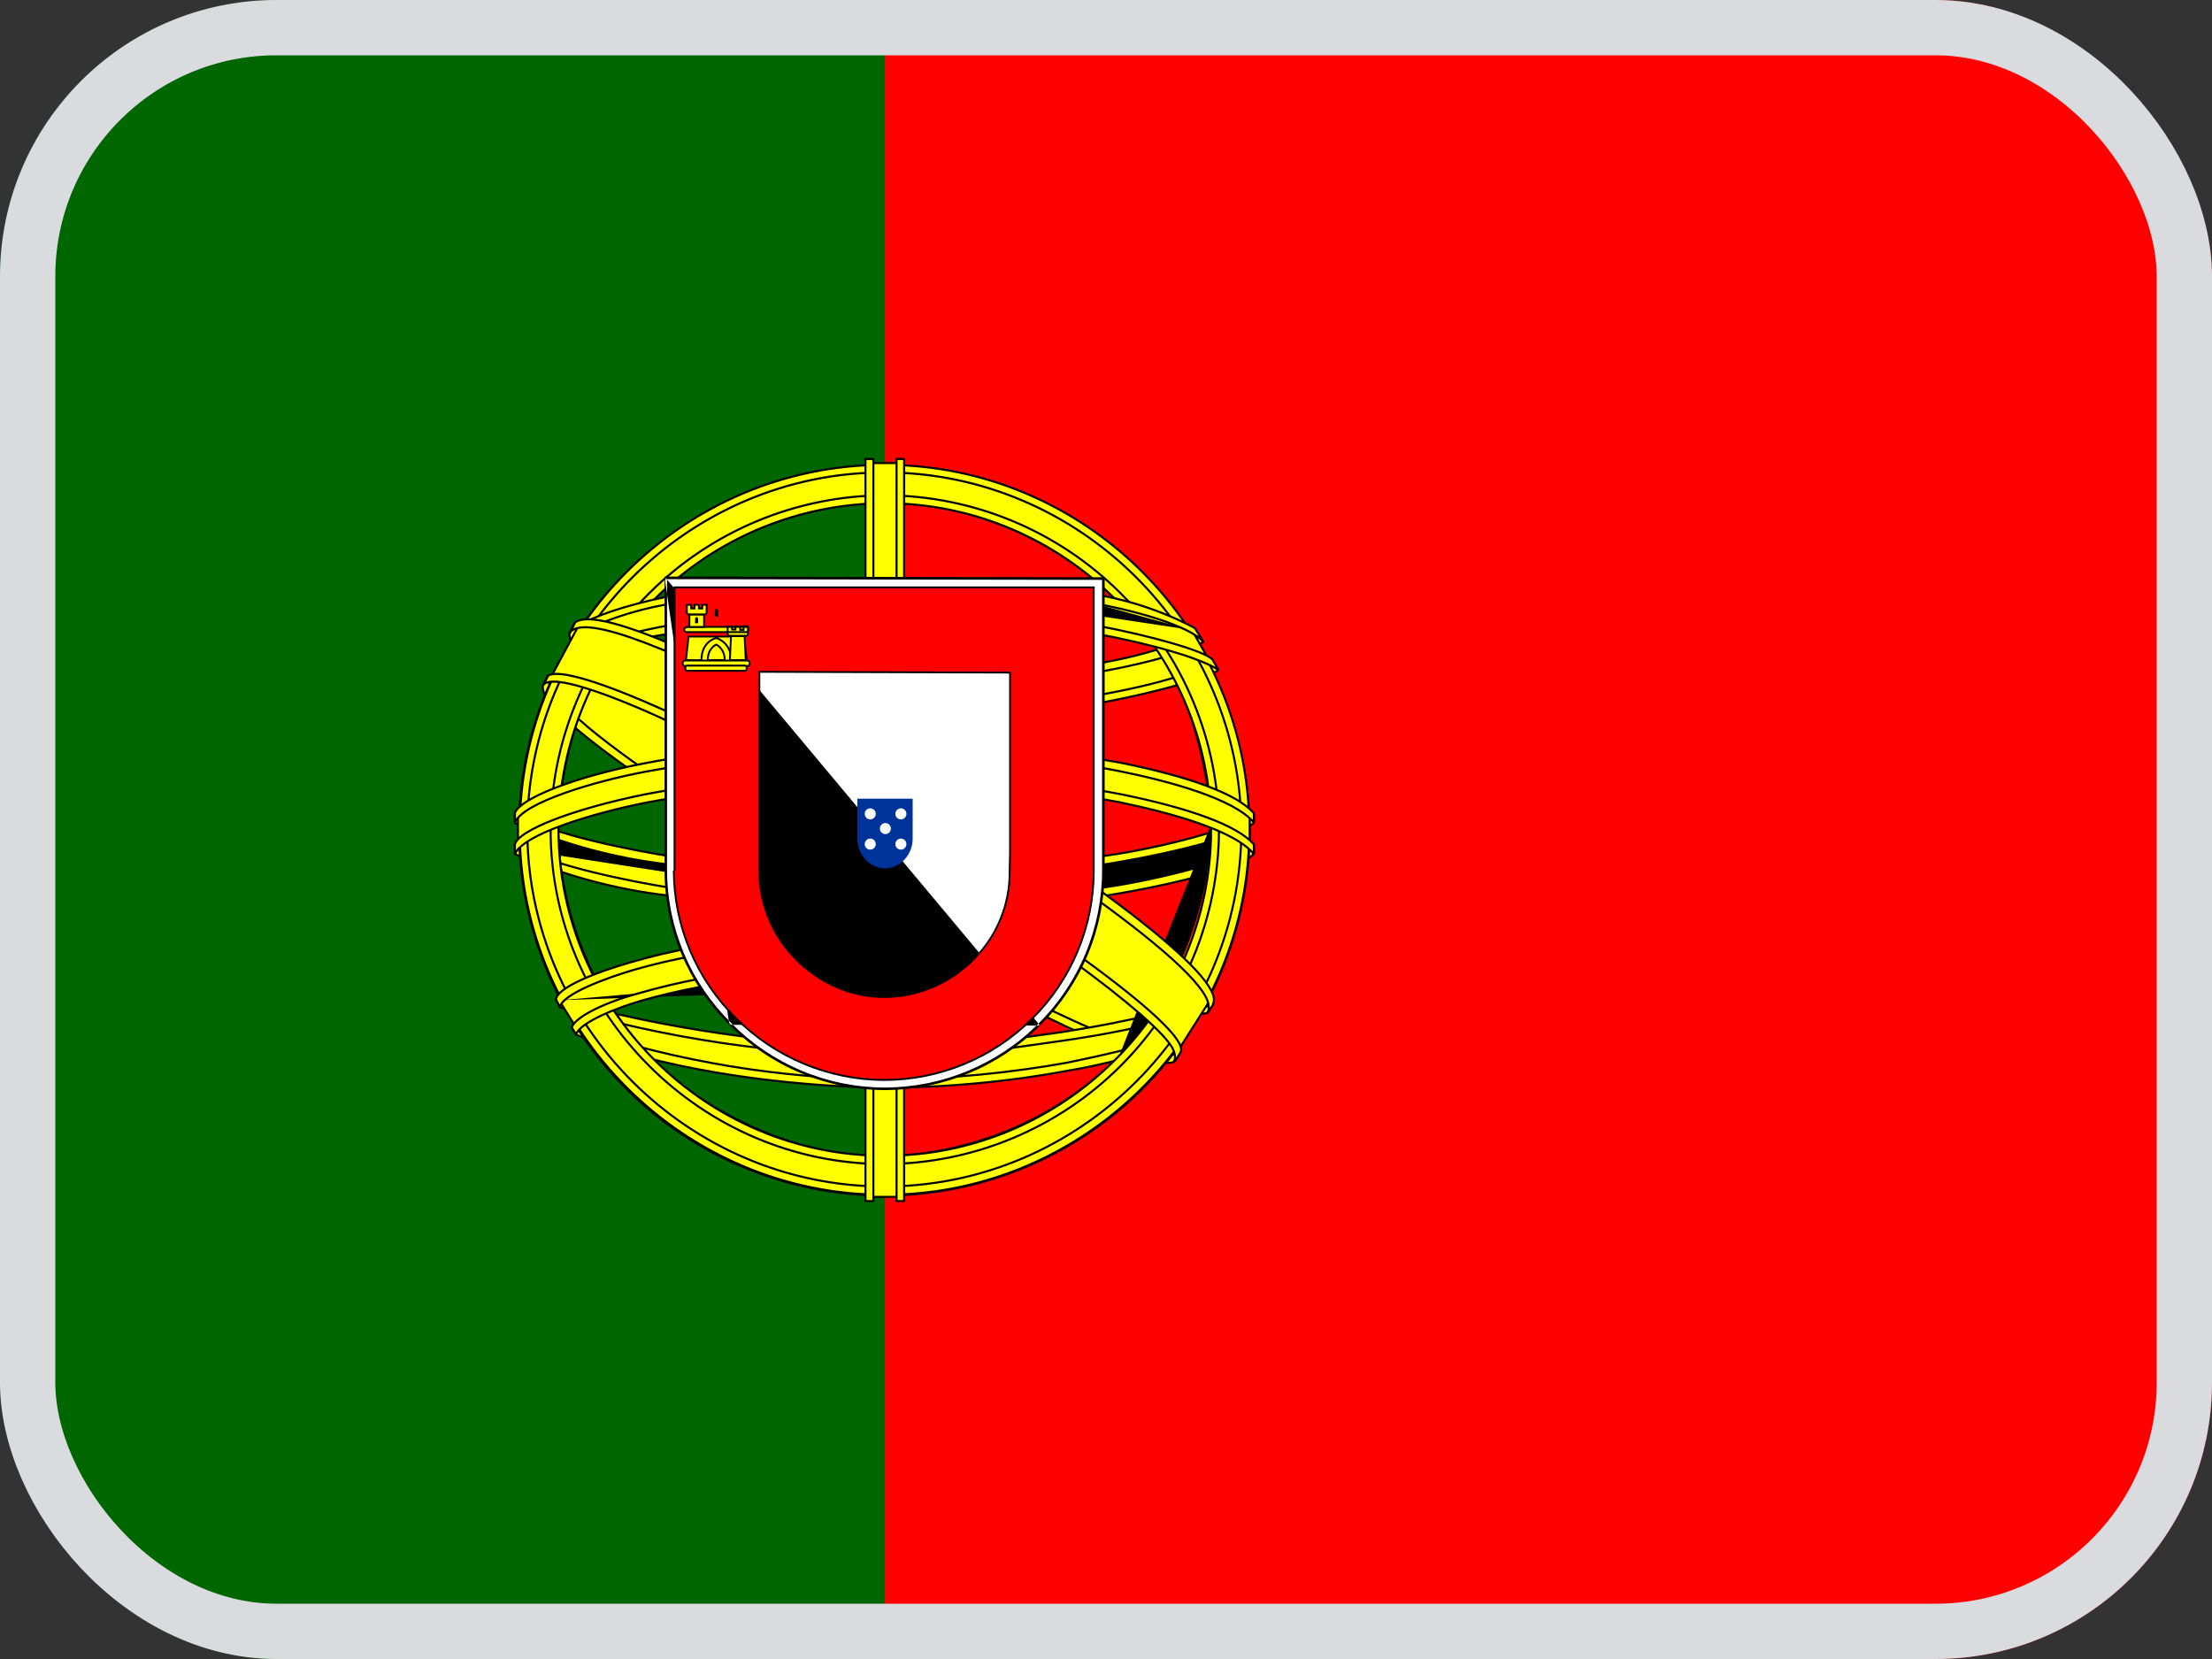 <svg width="40" height="30" viewBox="0 0 40 30" fill="none" xmlns="http://www.w3.org/2000/svg">
<rect x="0" y="0" width="40" height="30" fill="#333333" stroke="none"/>
<g clip-path="url(#clip0_3775_20337)">
<path d="M16 0H40V30H16V0Z" fill="#FF0000"/>
<path d="M0 0H16V30H0V0Z" fill="#006600"/>
<path fill-rule="evenodd" clip-rule="evenodd" d="M21.219 19.137C19.2 19.074 9.969 13.312 9.906 12.387L10.412 11.543C11.331 12.874 20.769 18.48 21.7 18.28L21.219 19.137Z" fill="#FFFF00"/>
<path fill-rule="evenodd" clip-rule="evenodd" d="M10.411 11.525C10.418 11.525 10.424 11.528 10.427 11.534C10.54 11.697 10.786 11.929 11.134 12.21C11.481 12.489 11.929 12.816 12.443 13.171C13.471 13.881 14.765 14.7 16.06 15.471C17.355 16.242 18.651 16.966 19.68 17.484C20.195 17.743 20.643 17.95 20.991 18.087C21.166 18.155 21.314 18.205 21.434 18.235C21.554 18.266 21.642 18.275 21.695 18.263C21.703 18.262 21.71 18.265 21.714 18.27C21.719 18.276 21.719 18.284 21.716 18.291L21.234 19.147C21.231 19.153 21.224 19.157 21.217 19.157C20.962 19.149 20.594 19.051 20.148 18.885C19.702 18.72 19.175 18.486 18.599 18.204C17.448 17.64 16.103 16.885 14.818 16.102C13.534 15.32 12.311 14.511 11.404 13.839C10.951 13.503 10.577 13.202 10.314 12.955C10.182 12.831 10.078 12.721 10.006 12.627C9.934 12.534 9.891 12.453 9.887 12.389C9.886 12.385 9.887 12.382 9.889 12.378L10.396 11.534C10.399 11.529 10.405 11.526 10.411 11.525ZM10.413 11.578L9.925 12.392C9.93 12.444 9.967 12.515 10.036 12.604C10.106 12.696 10.209 12.805 10.339 12.927C10.601 13.173 10.974 13.473 11.427 13.809C12.332 14.48 13.554 15.289 14.838 16.07C16.122 16.852 17.466 17.607 18.616 18.17C19.191 18.452 19.716 18.685 20.161 18.85C20.6 19.013 20.959 19.108 21.207 19.119L21.665 18.305C21.604 18.309 21.523 18.297 21.424 18.272C21.303 18.241 21.152 18.19 20.978 18.122C20.628 17.985 20.179 17.776 19.663 17.517C18.633 16.999 17.337 16.275 16.041 15.503C14.746 14.732 13.45 13.912 12.421 13.202C11.907 12.847 11.459 12.519 11.111 12.239C10.779 11.971 10.536 11.745 10.413 11.578Z" fill="black"/>
<path fill-rule="evenodd" clip-rule="evenodd" d="M10.307 11.426C10.126 11.913 12.719 13.513 15.832 15.413C18.951 17.307 21.638 18.476 21.832 18.313L21.926 18.138C21.888 18.201 21.801 18.22 21.657 18.176C20.813 17.932 18.619 16.926 15.901 15.276C13.176 13.626 10.813 12.107 10.444 11.463C10.416 11.403 10.403 11.336 10.407 11.27H10.394L10.319 11.407L10.307 11.426V11.426ZM21.263 19.163C21.232 19.226 21.163 19.226 21.044 19.213C20.294 19.132 18.007 18.02 15.301 16.401C12.151 14.513 9.551 12.801 9.838 12.351L9.913 12.213L9.926 12.22C9.676 12.982 15.057 16.057 15.376 16.257C18.488 18.182 21.113 19.313 21.344 19.02L21.263 19.163V19.163Z" fill="#FFFF00"/>
<path fill-rule="evenodd" clip-rule="evenodd" d="M10.377 11.26C10.38 11.254 10.387 11.25 10.394 11.25H10.406C10.411 11.25 10.416 11.252 10.42 11.256C10.423 11.26 10.425 11.265 10.425 11.27C10.421 11.333 10.433 11.396 10.46 11.454C10.551 11.611 10.765 11.825 11.08 12.083C11.396 12.341 11.81 12.643 12.299 12.976C13.276 13.642 14.547 14.434 15.91 15.259L15.91 15.259C18.628 16.909 20.82 17.914 21.661 18.157L21.662 18.157C21.732 18.178 21.787 18.184 21.828 18.178C21.867 18.171 21.893 18.154 21.909 18.128C21.914 18.119 21.925 18.116 21.934 18.121C21.943 18.126 21.946 18.137 21.941 18.146L21.848 18.321C21.847 18.323 21.845 18.325 21.843 18.327C21.826 18.342 21.798 18.346 21.766 18.346C21.733 18.346 21.692 18.341 21.642 18.331C21.543 18.31 21.409 18.27 21.244 18.212C20.916 18.095 20.463 17.905 19.92 17.651C18.834 17.142 17.381 16.376 15.821 15.428L15.821 15.428C14.265 14.479 12.838 13.603 11.823 12.905C11.315 12.555 10.91 12.249 10.643 12C10.509 11.876 10.409 11.764 10.348 11.668C10.288 11.573 10.263 11.488 10.289 11.418L10.306 11.425L10.291 11.415L10.303 11.396L10.377 11.26ZM10.323 11.434C10.305 11.486 10.322 11.556 10.38 11.648C10.438 11.741 10.535 11.849 10.668 11.973C10.933 12.22 11.337 12.524 11.844 12.874C12.858 13.572 14.284 14.446 15.841 15.396C17.4 16.343 18.851 17.108 19.936 17.617C20.479 17.871 20.93 18.061 21.257 18.177C21.42 18.235 21.552 18.274 21.649 18.294C21.698 18.304 21.737 18.309 21.766 18.309C21.793 18.309 21.809 18.305 21.817 18.3L21.867 18.206C21.856 18.21 21.845 18.213 21.833 18.215C21.785 18.222 21.724 18.215 21.651 18.193C20.805 17.948 18.609 16.941 15.89 15.291C14.528 14.466 13.255 13.674 12.278 13.007C11.789 12.674 11.373 12.371 11.057 12.112C10.741 11.854 10.521 11.636 10.427 11.472C10.427 11.471 10.427 11.471 10.427 11.471C10.404 11.423 10.391 11.372 10.387 11.319L10.335 11.415C10.335 11.416 10.335 11.416 10.334 11.417L10.323 11.434ZM9.896 12.204C9.901 12.195 9.912 12.191 9.921 12.196L9.933 12.202C9.942 12.206 9.946 12.216 9.943 12.225C9.929 12.267 9.934 12.318 9.959 12.381C9.984 12.443 10.028 12.513 10.089 12.591C10.212 12.747 10.401 12.93 10.638 13.129C11.112 13.527 11.77 13.988 12.447 14.433C13.524 15.14 14.645 15.802 15.139 16.094C15.266 16.169 15.352 16.22 15.385 16.24C16.941 17.203 18.374 17.966 19.448 18.453C19.984 18.696 20.43 18.869 20.756 18.964C20.919 19.011 21.052 19.038 21.15 19.045C21.199 19.048 21.238 19.046 21.269 19.039C21.299 19.032 21.318 19.021 21.329 19.007C21.335 19 21.346 18.998 21.354 19.003C21.362 19.009 21.365 19.019 21.36 19.028L21.279 19.171C21.26 19.209 21.229 19.227 21.189 19.234C21.15 19.241 21.101 19.237 21.042 19.231L21.042 19.231C20.852 19.21 20.566 19.125 20.204 18.984C19.841 18.843 19.399 18.645 18.897 18.4C17.893 17.909 16.644 17.226 15.29 16.416L15.29 16.416C13.715 15.472 12.277 14.572 11.269 13.851C10.765 13.491 10.367 13.175 10.113 12.921C9.987 12.793 9.895 12.681 9.844 12.585C9.793 12.489 9.78 12.405 9.821 12.341L9.896 12.204ZM21.262 19.163L21.246 19.153L21.292 19.072C21.287 19.073 21.282 19.074 21.277 19.076C21.242 19.084 21.198 19.085 21.147 19.082C21.045 19.075 20.91 19.047 20.746 19C20.418 18.905 19.97 18.73 19.432 18.487C18.357 18 16.922 17.235 15.365 16.272L15.365 16.272C15.333 16.252 15.248 16.202 15.123 16.128C14.63 15.837 13.505 15.172 12.426 14.464C11.749 14.02 11.089 13.557 10.614 13.158C10.377 12.958 10.184 12.774 10.059 12.614C9.997 12.535 9.951 12.461 9.924 12.395C9.908 12.354 9.898 12.315 9.898 12.278L9.854 12.359C9.854 12.359 9.853 12.36 9.853 12.36C9.823 12.408 9.828 12.475 9.877 12.567C9.925 12.658 10.014 12.768 10.14 12.894C10.391 13.146 10.787 13.461 11.29 13.821C12.298 14.54 13.735 15.44 15.31 16.384C16.662 17.193 17.91 17.876 18.914 18.366C19.415 18.611 19.856 18.808 20.217 18.949C20.579 19.09 20.861 19.174 21.046 19.194C21.105 19.2 21.15 19.203 21.183 19.197C21.214 19.192 21.233 19.179 21.246 19.154L21.262 19.163Z" fill="black"/>
<path fill-rule="evenodd" clip-rule="evenodd" d="M16.013 12.95C18.026 12.931 20.513 12.675 21.951 12.1L21.638 11.6C20.794 12.069 18.294 12.381 15.995 12.425C13.282 12.4 11.363 12.144 10.401 11.5L10.113 12.037C11.876 12.787 13.688 12.944 16.013 12.95" fill="#FFFF00"/>
<path fill-rule="evenodd" clip-rule="evenodd" d="M10.396 11.481C10.401 11.48 10.406 11.481 10.41 11.484C10.888 11.803 11.605 12.028 12.543 12.175C13.481 12.323 14.638 12.393 15.994 12.405C17.143 12.384 18.342 12.295 19.359 12.152C19.868 12.082 20.331 11.997 20.719 11.902C21.107 11.806 21.42 11.699 21.628 11.583C21.637 11.578 21.648 11.581 21.653 11.589L21.966 12.089C21.969 12.094 21.97 12.1 21.968 12.105C21.966 12.11 21.962 12.115 21.957 12.117C20.516 12.693 18.026 12.949 16.013 12.968C16.013 12.968 16.012 12.968 16.012 12.968C16.002 12.968 15.994 12.96 15.994 12.949C15.994 12.939 16.002 12.931 16.012 12.931C16.012 12.931 16.012 12.931 16.012 12.931C13.696 12.924 11.892 12.769 10.139 12.027L10.407 11.526C10.891 11.844 11.609 12.066 12.538 12.212C13.478 12.36 14.637 12.431 15.994 12.443L15.994 12.443L15.994 12.443C17.145 12.421 18.346 12.332 19.364 12.19C19.874 12.118 20.338 12.034 20.728 11.938C21.108 11.844 21.418 11.739 21.631 11.624L21.922 12.09C20.485 12.658 18.015 12.912 16.012 12.931M10.396 11.481C10.39 11.482 10.386 11.486 10.383 11.49ZM10.383 11.49L10.096 12.028ZM16.012 12.968C13.687 12.962 11.871 12.806 10.105 12.054C10.1 12.052 10.097 12.048 10.095 12.043C10.093 12.038 10.094 12.033 10.096 12.028" fill="black"/>
<path fill-rule="evenodd" clip-rule="evenodd" d="M22.03 12.112C21.98 12.193 21.043 12.512 19.668 12.75C18.456 12.933 17.231 13.023 16.006 13.018C14.831 13.023 13.657 12.948 12.493 12.793C11.049 12.568 10.306 12.256 10.024 12.143L10.093 12.006C10.887 12.318 11.637 12.506 12.512 12.643C13.668 12.799 14.833 12.877 15.999 12.875C17.219 12.876 18.437 12.786 19.643 12.606C21.049 12.375 21.818 12.081 21.93 11.95L22.03 12.118V12.112ZM21.756 11.606C21.605 11.731 20.843 12 19.506 12.212C18.351 12.379 17.185 12.463 16.018 12.462C14.643 12.462 13.512 12.362 12.655 12.237C11.293 12.062 10.568 11.737 10.306 11.65L10.387 11.512C10.593 11.618 11.287 11.9 12.668 12.093C13.778 12.242 14.898 12.313 16.018 12.306C17.177 12.306 18.334 12.223 19.48 12.056C20.824 11.868 21.549 11.531 21.662 11.443L21.756 11.606V11.606ZM9.393 15.375C10.63 16.043 13.387 16.375 15.993 16.4C18.368 16.406 21.456 16.037 22.612 15.425L22.581 14.756C22.218 15.318 18.905 15.862 15.968 15.843C13.03 15.818 10.299 15.368 9.387 14.781V15.375" fill="#FFFF00"/>
<path fill-rule="evenodd" clip-rule="evenodd" d="M21.665 11.426C21.67 11.427 21.674 11.431 21.677 11.435L21.771 11.598L21.755 11.607L21.767 11.621C21.727 11.655 21.649 11.696 21.535 11.742C21.421 11.788 21.269 11.841 21.08 11.895C20.703 12.005 20.177 12.125 19.508 12.232L19.507 12.232C18.352 12.399 17.185 12.483 16.017 12.482L16.017 12.463V12.482C16.017 12.482 16.017 12.482 16.017 12.482C14.641 12.482 13.509 12.382 12.652 12.257C12.652 12.257 12.652 12.257 12.652 12.257L12.655 12.238L12.652 12.257C12.652 12.257 12.652 12.257 12.652 12.257C11.487 12.107 10.787 11.848 10.444 11.721C10.385 11.699 10.337 11.681 10.299 11.669C10.293 11.667 10.289 11.663 10.287 11.657C10.285 11.652 10.286 11.646 10.289 11.641L10.37 11.504C10.375 11.495 10.386 11.492 10.395 11.497C10.598 11.602 11.29 11.882 12.67 12.076C12.67 12.076 12.67 12.076 12.67 12.076L12.667 12.095L12.67 12.076C12.67 12.076 12.67 12.076 12.67 12.076C13.779 12.225 14.898 12.296 16.017 12.288L16.017 12.288C17.175 12.289 18.331 12.205 19.477 12.039L19.477 12.039C20.148 11.945 20.664 11.814 21.026 11.695C21.207 11.636 21.35 11.58 21.454 11.534C21.559 11.487 21.623 11.45 21.649 11.43C21.654 11.426 21.659 11.425 21.665 11.426ZM21.73 11.602L21.655 11.472C21.619 11.495 21.557 11.528 21.469 11.568C21.364 11.615 21.22 11.672 21.038 11.731C20.674 11.85 20.155 11.982 19.482 12.076C18.335 12.242 17.177 12.326 16.017 12.326C14.896 12.333 13.776 12.262 12.665 12.113L12.665 12.113C11.315 11.924 10.62 11.651 10.393 11.538L10.333 11.64C10.367 11.652 10.409 11.668 10.457 11.686C10.8 11.813 11.496 12.071 12.657 12.22L12.657 12.22L12.657 12.22C13.513 12.345 14.643 12.444 16.017 12.444H16.017C17.183 12.445 18.348 12.362 19.502 12.195C20.17 12.089 20.694 11.968 21.07 11.859C21.258 11.805 21.408 11.753 21.521 11.707C21.622 11.666 21.692 11.63 21.73 11.602ZM21.931 11.932C21.937 11.933 21.943 11.936 21.946 11.941L22.038 12.096C22.044 12.099 22.048 12.106 22.048 12.113V12.12C22.048 12.128 22.043 12.135 22.035 12.138C22.034 12.138 22.033 12.138 22.032 12.138C22.029 12.141 22.025 12.144 22.021 12.147C22.01 12.154 21.996 12.162 21.979 12.171C21.945 12.188 21.898 12.209 21.84 12.231C21.723 12.277 21.557 12.332 21.351 12.391C20.937 12.511 20.358 12.65 19.67 12.769L19.67 12.769C18.457 12.953 17.232 13.043 16.005 13.038C14.829 13.043 13.655 12.967 12.49 12.813L12.489 12.813L12.489 12.813C11.097 12.596 10.354 12.298 10.05 12.175C10.038 12.171 10.027 12.166 10.017 12.162C10.012 12.16 10.008 12.156 10.006 12.151C10.004 12.146 10.004 12.141 10.007 12.136L10.075 11.999C10.08 11.99 10.09 11.986 10.099 11.99C10.891 12.302 11.64 12.489 12.514 12.626C13.669 12.782 14.833 12.859 15.998 12.857H15.998C17.217 12.858 18.434 12.769 19.639 12.588C20.342 12.473 20.884 12.342 21.265 12.223C21.456 12.164 21.606 12.108 21.715 12.059C21.769 12.034 21.813 12.012 21.847 11.991C21.881 11.97 21.903 11.953 21.916 11.939C21.919 11.934 21.925 11.932 21.931 11.932ZM22.004 12.113L21.926 11.981C21.91 11.994 21.891 12.008 21.866 12.023C21.831 12.045 21.786 12.068 21.73 12.093C21.619 12.143 21.468 12.2 21.277 12.259C20.894 12.378 20.349 12.51 19.645 12.626L19.645 12.626C18.438 12.806 17.219 12.896 15.998 12.895C14.831 12.897 13.665 12.819 12.508 12.663L12.508 12.663L12.508 12.663C11.638 12.526 10.891 12.34 10.101 12.031L10.049 12.135C10.054 12.137 10.059 12.139 10.063 12.14C10.367 12.262 11.107 12.56 12.495 12.776C13.658 12.93 14.831 13.005 16.005 13.001H16.005C17.23 13.006 18.453 12.916 19.664 12.732C20.351 12.614 20.928 12.475 21.34 12.355C21.546 12.296 21.71 12.241 21.826 12.196C21.884 12.174 21.929 12.154 21.962 12.138C21.978 12.129 21.99 12.122 21.999 12.116C22.001 12.115 22.003 12.114 22.004 12.113ZM22.585 14.739C22.592 14.741 22.598 14.748 22.598 14.756L22.63 15.425C22.63 15.432 22.626 15.439 22.62 15.442C22.038 15.75 20.974 15.996 19.761 16.164C18.547 16.332 17.18 16.423 15.992 16.419L15.992 16.419C14.688 16.407 13.347 16.318 12.176 16.148C11.009 15.979 10.009 15.729 9.387 15.395C9.387 15.395 9.386 15.395 9.386 15.395C9.376 15.395 9.367 15.386 9.367 15.376V14.782C9.367 14.775 9.371 14.769 9.377 14.766C9.383 14.762 9.39 14.763 9.396 14.766C9.849 15.058 10.756 15.317 11.92 15.506C13.083 15.695 14.499 15.813 15.967 15.826C17.435 15.835 18.996 15.704 20.236 15.5C20.856 15.398 21.395 15.278 21.801 15.149C22.004 15.084 22.174 15.017 22.303 14.949C22.433 14.881 22.521 14.813 22.564 14.747C22.568 14.74 22.577 14.737 22.585 14.739ZM9.405 15.361C10.021 15.693 11.015 15.942 12.182 16.111C13.35 16.28 14.69 16.369 15.992 16.382M9.405 15.361V14.816Z" fill="black"/>
<path fill-rule="evenodd" clip-rule="evenodd" d="M22.675 15.281V15.437C22.5 15.65 21.413 15.962 20.05 16.187C18.696 16.382 17.33 16.474 15.963 16.462C14.666 16.473 13.37 16.383 12.088 16.193C11.13 16.083 10.195 15.83 9.312 15.443V15.262C9.919 15.662 11.556 15.962 12.106 16.05C13.094 16.2 14.363 16.312 15.963 16.312C17.644 16.312 18.988 16.193 20.025 16.037C21.006 15.893 22.4 15.525 22.675 15.281V15.281ZM22.675 14.718V14.875C22.5 15.081 21.413 15.393 20.05 15.618C18.697 15.815 17.33 15.909 15.963 15.9C14.666 15.907 13.371 15.817 12.088 15.631C11.13 15.52 10.195 15.268 9.312 14.881V14.693C9.919 15.1 11.562 15.393 12.106 15.481C13.383 15.668 14.672 15.758 15.963 15.75C17.644 15.75 18.994 15.625 20.025 15.468C21.006 15.331 22.4 14.962 22.675 14.718V14.718ZM15.988 19.018C13.137 19.006 10.694 18.243 10.175 18.118L10.55 18.706C12.303 19.327 14.153 19.629 16.012 19.6C18.181 19.537 20.075 19.368 21.406 18.718L21.794 18.106C20.887 18.537 17.794 19.018 15.981 19.018" fill="#FFFF00"/>
<path fill-rule="evenodd" clip-rule="evenodd" d="M9.303 14.678C9.309 14.675 9.316 14.675 9.322 14.679C9.622 14.88 10.181 15.054 10.736 15.19C11.29 15.325 11.837 15.42 12.108 15.463C13.384 15.65 14.672 15.74 15.962 15.732L15.962 15.732C17.642 15.732 18.991 15.607 20.021 15.451L20.022 15.451C20.511 15.382 21.104 15.256 21.609 15.116C21.861 15.046 22.091 14.973 22.275 14.903C22.46 14.832 22.596 14.764 22.662 14.706L22.674 14.72H22.693V14.876C22.693 14.88 22.691 14.884 22.689 14.888C22.665 14.916 22.626 14.945 22.576 14.974C22.526 15.003 22.463 15.034 22.389 15.065C22.24 15.127 22.045 15.193 21.812 15.259C21.347 15.391 20.734 15.525 20.052 15.638L20.052 15.638C18.698 15.835 17.33 15.929 15.962 15.919C14.664 15.927 13.368 15.837 12.084 15.651C11.125 15.54 10.188 15.287 9.304 14.899C9.297 14.896 9.293 14.889 9.293 14.882V14.694C9.293 14.688 9.297 14.681 9.303 14.678ZM22.655 14.758C22.578 14.815 22.45 14.876 22.289 14.938C22.103 15.009 21.872 15.082 21.619 15.152C21.113 15.293 20.518 15.419 20.027 15.488C18.995 15.645 17.644 15.77 15.962 15.77C15.962 15.77 15.962 15.77 15.962 15.77V15.751L15.962 15.77C15.962 15.77 15.962 15.77 15.962 15.77C14.671 15.778 13.38 15.688 12.103 15.501L12.102 15.501L12.102 15.501C11.83 15.457 11.283 15.361 10.728 15.226C10.19 15.095 9.643 14.926 9.33 14.729V14.694H9.312L9.301 14.71C9.311 14.716 9.32 14.723 9.33 14.729V14.87C9.327 14.868 9.323 14.867 9.319 14.865L9.312 14.882H9.33V14.87C10.208 15.253 11.138 15.504 12.089 15.613L12.089 15.614L12.089 15.614C13.372 15.8 14.666 15.89 15.962 15.882L15.962 15.882C17.328 15.892 18.694 15.797 20.046 15.601C20.046 15.601 20.046 15.601 20.046 15.601L20.049 15.62L20.047 15.601C20.047 15.601 20.046 15.601 20.046 15.601C20.727 15.489 21.339 15.354 21.802 15.223C22.034 15.157 22.228 15.091 22.375 15.03C22.448 14.999 22.509 14.97 22.558 14.941C22.603 14.915 22.635 14.891 22.655 14.869V14.876H22.674L22.66 14.864C22.659 14.865 22.657 14.867 22.655 14.869V14.758ZM9.303 15.247C9.309 15.243 9.316 15.244 9.322 15.248C9.622 15.446 10.18 15.62 10.734 15.756C11.287 15.892 11.834 15.989 12.108 16.032C13.095 16.182 14.363 16.294 15.962 16.294C17.642 16.294 18.985 16.176 20.021 16.02L20.021 16.02C20.511 15.948 21.104 15.82 21.609 15.68C21.861 15.609 22.091 15.536 22.275 15.465C22.46 15.394 22.596 15.326 22.662 15.268L22.674 15.282H22.693V15.438C22.693 15.443 22.692 15.447 22.689 15.45C22.665 15.479 22.627 15.509 22.577 15.538C22.527 15.568 22.464 15.599 22.389 15.631C22.24 15.694 22.045 15.76 21.812 15.827C21.347 15.96 20.734 16.094 20.052 16.207L20.052 16.207C18.697 16.401 17.33 16.494 15.962 16.482C14.664 16.493 13.368 16.403 12.084 16.213C11.125 16.102 10.188 15.849 9.304 15.462C9.297 15.459 9.293 15.452 9.293 15.444V15.263C9.293 15.256 9.297 15.25 9.303 15.247ZM22.655 15.321C22.578 15.377 22.45 15.438 22.289 15.5C22.103 15.572 21.872 15.645 21.619 15.716C21.113 15.857 20.518 15.985 20.027 16.057C18.988 16.213 17.644 16.332 15.962 16.332C14.361 16.332 13.091 16.22 12.103 16.069L12.102 16.069C11.827 16.026 11.28 15.928 10.725 15.792C10.189 15.661 9.642 15.492 9.33 15.298V15.432C10.208 15.815 11.138 16.066 12.089 16.176L12.089 16.176L12.089 16.176C13.371 16.366 14.666 16.456 15.962 16.445H15.962C17.328 16.456 18.694 16.364 20.046 16.17C20.727 16.057 21.339 15.923 21.802 15.791C22.034 15.724 22.228 15.659 22.375 15.596C22.448 15.565 22.509 15.535 22.558 15.506C22.603 15.479 22.635 15.454 22.655 15.431V15.321ZM21.807 18.095C21.812 18.101 21.813 18.11 21.809 18.117L21.421 18.73C21.419 18.733 21.417 18.735 21.414 18.736C20.078 19.388 18.181 19.557 16.012 19.619L16.012 19.619C14.15 19.649 12.298 19.346 10.543 18.725C10.539 18.723 10.536 18.721 10.533 18.717L10.158 18.13C10.154 18.123 10.155 18.115 10.159 18.109C10.163 18.102 10.171 18.099 10.179 18.101C10.242 18.117 10.334 18.141 10.453 18.173C11.301 18.402 13.487 18.99 15.986 19.001C16.891 19 18.113 18.88 19.224 18.706C20.337 18.532 21.335 18.304 21.785 18.09C21.793 18.087 21.802 18.088 21.807 18.095ZM15.979 19.038C15.98 19.038 15.98 19.038 15.98 19.038C15.982 19.038 15.984 19.038 15.986 19.038M15.979 19.038C13.478 19.026 11.289 18.437 10.443 18.209C10.351 18.185 10.274 18.164 10.215 18.149L10.562 18.692C12.311 19.31 14.156 19.612 16.011 19.582C18.178 19.52 20.066 19.351 21.392 18.705L21.744 18.15C21.264 18.359 20.298 18.576 19.23 18.744C18.118 18.917 16.894 19.038 15.987 19.038" fill="black"/>
<path fill-rule="evenodd" clip-rule="evenodd" d="M21.556 18.582C21.499 18.666 21.441 18.749 21.381 18.832C20.756 19.057 19.756 19.294 19.344 19.357C18.237 19.563 17.113 19.668 15.988 19.669C13.463 19.632 11.394 19.138 10.425 18.713L10.344 18.582L10.356 18.557L10.488 18.613C12.266 19.201 14.126 19.507 16 19.519C17.175 19.519 18.344 19.388 19.288 19.219C20.738 18.925 21.325 18.707 21.506 18.607L21.55 18.582H21.556ZM21.887 18.032C21.846 18.105 21.805 18.178 21.762 18.25C21.425 18.375 20.512 18.638 19.181 18.825C18.306 18.944 17.762 19.063 16.019 19.094C14.025 19.074 12.044 18.78 10.131 18.219L10.062 18.063C12.006 18.6 14.009 18.894 16.025 18.938C17.619 18.907 18.3 18.788 19.169 18.669C20.719 18.432 21.5 18.169 21.731 18.1C21.731 18.096 21.731 18.092 21.731 18.088L21.894 18.025L21.887 18.032Z" fill="#FFFF00"/>
<path fill-rule="evenodd" clip-rule="evenodd" d="M21.909 18.014C21.913 18.022 21.913 18.032 21.906 18.038L21.902 18.042C21.861 18.115 21.82 18.187 21.778 18.259C21.776 18.263 21.772 18.266 21.768 18.267C21.429 18.393 20.515 18.655 19.183 18.843L19.183 18.843C19.047 18.862 18.92 18.88 18.795 18.898C18.111 18.997 17.493 19.086 16.018 19.112L16.018 19.112C14.023 19.092 12.04 18.797 10.125 18.236C10.12 18.235 10.116 18.231 10.113 18.226L10.045 18.07C10.042 18.063 10.043 18.055 10.047 18.05C10.052 18.044 10.06 18.042 10.067 18.044C12.009 18.581 14.01 18.875 16.024 18.918C17.443 18.89 18.138 18.793 18.887 18.688C18.979 18.676 19.071 18.663 19.165 18.65C20.578 18.433 21.352 18.196 21.652 18.104C21.674 18.097 21.694 18.091 21.712 18.086C21.712 18.078 21.717 18.072 21.724 18.07L21.886 18.007C21.895 18.004 21.904 18.007 21.909 18.014ZM21.848 18.062L21.749 18.1C21.749 18.1 21.749 18.1 21.749 18.1C21.749 18.108 21.744 18.115 21.736 18.118C21.716 18.124 21.691 18.131 21.662 18.14C21.362 18.232 20.586 18.47 19.171 18.687L19.171 18.687C19.076 18.7 18.984 18.713 18.892 18.726C18.143 18.831 17.446 18.928 16.025 18.956L16.024 18.956L16.024 18.956C14.019 18.912 12.028 18.622 10.095 18.091L10.144 18.203C12.053 18.761 14.029 19.055 16.018 19.075C17.49 19.048 18.106 18.959 18.789 18.861C18.915 18.843 19.042 18.824 19.178 18.806C20.5 18.62 21.408 18.36 21.749 18.234C21.782 18.177 21.815 18.12 21.848 18.062ZM10.339 18.547C10.343 18.539 10.354 18.535 10.363 18.539L10.493 18.595C12.27 19.182 14.128 19.488 15.999 19.5C17.173 19.5 18.34 19.369 19.283 19.2C20.733 18.906 21.318 18.688 21.496 18.59C21.496 18.59 21.496 18.59 21.496 18.589L21.54 18.565C21.543 18.563 21.546 18.562 21.549 18.562H21.555C21.562 18.562 21.569 18.566 21.572 18.572C21.575 18.578 21.575 18.586 21.571 18.591C21.514 18.676 21.456 18.759 21.396 18.842C21.393 18.845 21.39 18.847 21.387 18.849C20.761 19.074 19.76 19.312 19.346 19.374C18.238 19.581 17.114 19.686 15.987 19.687L15.986 19.687C13.46 19.65 11.388 19.155 10.417 18.729C10.413 18.728 10.41 18.725 10.408 18.722L10.327 18.591C10.324 18.585 10.323 18.578 10.326 18.573L10.339 18.547ZM10.365 18.58L10.437 18.697C11.405 19.12 13.468 19.612 15.987 19.65C17.112 19.648 18.234 19.544 19.34 19.337L19.34 19.337L19.34 19.337C19.75 19.275 20.744 19.039 21.369 18.815C21.413 18.754 21.456 18.693 21.499 18.631C21.298 18.736 20.702 18.951 19.29 19.237L19.29 19.237C18.345 19.406 17.175 19.537 15.999 19.537L15.999 19.537C14.123 19.525 12.261 19.219 10.481 18.63C10.48 18.63 10.48 18.63 10.479 18.629L10.365 18.58Z" fill="black"/>
<path fill-rule="evenodd" clip-rule="evenodd" d="M21.924 14.85C21.93 16.725 20.968 18.413 20.199 19.15C19.064 20.257 17.547 20.888 15.962 20.913C14.068 20.944 12.287 19.712 11.806 19.169C10.729 18.027 10.116 16.525 10.087 14.956C10.199 12.906 11.005 11.481 12.168 10.5C13.297 9.57 14.718 9.068 16.18 9.081C17.034 9.123 17.87 9.342 18.634 9.725C19.398 10.108 20.074 10.647 20.618 11.306C21.399 12.256 21.743 13.287 21.924 14.85V14.85ZM15.974 8.438C17.723 8.437 19.4 9.129 20.641 10.36C21.882 11.592 22.586 13.264 22.599 15.012C22.599 15.88 22.428 16.739 22.096 17.541C21.764 18.342 21.278 19.07 20.664 19.684C20.051 20.297 19.323 20.784 18.521 21.116C17.72 21.448 16.86 21.619 15.993 21.619C15.125 21.619 14.266 21.448 13.465 21.116C12.663 20.784 11.935 20.297 11.322 19.684C10.708 19.07 10.222 18.342 9.89 17.541C9.558 16.739 9.387 15.88 9.387 15.012C9.38 11.387 12.343 8.438 15.974 8.438" fill="#FFFF00"/>
<path fill-rule="evenodd" clip-rule="evenodd" d="M20.627 10.373C19.39 9.145 17.717 8.455 15.973 8.455C12.352 8.455 9.398 11.397 9.405 15.012L9.405 15.012C9.405 15.877 9.575 16.733 9.906 17.533C10.237 18.332 10.722 19.058 11.334 19.67C11.946 20.282 12.672 20.767 13.471 21.098C14.271 21.429 15.127 21.599 15.992 21.599C16.857 21.599 17.714 21.429 18.513 21.098C19.312 20.767 20.039 20.282 20.65 19.67C21.262 19.058 21.747 18.332 22.078 17.533C22.409 16.733 22.58 15.877 22.58 15.012C22.567 13.268 21.865 11.601 20.627 10.373ZM15.973 8.418C17.727 8.418 19.409 9.111 20.654 10.346C21.898 11.581 22.604 13.258 22.617 15.012L22.617 15.012C22.617 15.882 22.446 16.743 22.113 17.547C21.78 18.351 21.292 19.081 20.677 19.696C20.062 20.311 19.331 20.799 18.527 21.132C17.724 21.465 16.862 21.637 15.992 21.637C15.122 21.637 14.261 21.465 13.457 21.132C12.653 20.799 11.923 20.311 11.308 19.696C10.692 19.081 10.204 18.351 9.871 17.547C9.539 16.743 9.367 15.882 9.367 15.012C9.361 11.376 12.332 8.418 15.973 8.418ZM16.179 9.099C14.721 9.086 13.305 9.587 12.179 10.514C11.021 11.491 10.217 12.911 10.105 14.956C10.134 16.52 10.745 18.017 11.818 19.155L11.819 19.155L11.819 19.155C12.057 19.425 12.621 19.868 13.361 20.239C14.102 20.61 15.018 20.909 15.961 20.893H15.961C17.542 20.869 19.053 20.24 20.185 19.136L20.186 19.136C20.951 18.401 21.911 16.719 21.905 14.85C21.724 13.29 21.381 12.263 20.603 11.317C20.061 10.66 19.387 10.123 18.625 9.741C17.863 9.359 17.03 9.141 16.179 9.099ZM21.923 14.849L21.942 14.847C21.761 13.283 21.416 12.247 20.632 11.294L20.632 11.293C20.086 10.632 19.408 10.092 18.642 9.708C17.875 9.323 17.037 9.103 16.181 9.062L16.181 9.062L16.18 9.062C14.713 9.049 13.288 9.552 12.155 10.485L12.155 10.485C10.989 11.47 10.18 12.899 10.067 14.954C10.067 14.955 10.067 14.955 10.067 14.956C10.097 16.529 10.711 18.035 11.791 19.181C12.034 19.455 12.601 19.9 13.345 20.272C14.089 20.645 15.01 20.946 15.961 20.93C17.552 20.906 19.073 20.273 20.211 19.163C20.211 19.163 20.211 19.163 20.211 19.163L20.198 19.149L20.212 19.163C20.212 19.163 20.212 19.163 20.211 19.163" fill="black"/>
<path fill-rule="evenodd" clip-rule="evenodd" d="M15.992 8.406C19.63 8.406 22.592 11.369 22.592 15.006C22.592 18.644 19.63 21.606 15.998 21.606C12.367 21.606 9.398 18.644 9.398 15.006C9.398 11.369 12.361 8.406 15.998 8.406H15.992ZM9.536 15C9.536 18.55 12.455 21.456 15.992 21.456C19.53 21.456 22.448 18.55 22.448 15C22.448 11.45 19.53 8.544 15.992 8.544C12.455 8.544 9.536 11.45 9.536 15Z" fill="#FFFF00"/>
<path fill-rule="evenodd" clip-rule="evenodd" d="M15.995 8.424C12.369 8.426 9.416 11.379 9.416 15.005C9.416 18.633 12.377 21.587 15.998 21.587C19.619 21.587 22.573 18.633 22.573 15.005C22.573 11.379 19.62 8.426 15.995 8.424ZM15.998 8.387C19.643 8.39 22.61 11.36 22.61 15.005C22.61 18.653 19.639 21.624 15.998 21.624C12.356 21.624 9.379 18.653 9.379 15.005C9.379 11.36 12.346 8.39 15.991 8.387C15.991 8.387 15.991 8.387 15.991 8.387H15.998C15.998 8.387 15.998 8.387 15.998 8.387ZM9.516 14.999C9.516 11.439 12.444 8.524 15.991 8.524C19.539 8.524 22.466 11.439 22.466 14.999C22.466 18.56 19.539 21.474 15.991 21.474C12.444 21.474 9.516 18.56 9.516 14.999ZM15.991 8.562C12.464 8.562 9.554 11.46 9.554 14.999C9.554 18.539 12.464 21.437 15.991 21.437C19.519 21.437 22.429 18.539 22.429 14.999C22.429 11.46 19.519 8.562 15.991 8.562Z" fill="black"/>
<path fill-rule="evenodd" clip-rule="evenodd" d="M16.001 8.957C17.602 8.962 19.137 9.6 20.269 10.733C21.401 11.865 22.04 13.399 22.044 15.001C22.04 16.603 21.401 18.138 20.269 19.271C19.137 20.404 17.603 21.044 16.001 21.051C12.688 21.051 9.957 18.326 9.957 15.001C9.964 13.4 10.602 11.867 11.735 10.735C12.867 9.602 14.4 8.964 16.001 8.957V8.957ZM10.101 15.001C10.101 18.251 12.763 20.901 16.001 20.901C19.238 20.901 21.901 18.244 21.901 15.001C21.901 11.751 19.238 9.101 16.001 9.101C14.438 9.107 12.941 9.731 11.836 10.836C10.731 11.941 10.107 13.438 10.101 15.001V15.001Z" fill="#FFFF00"/>
<path fill-rule="evenodd" clip-rule="evenodd" d="M20.255 10.745C19.126 9.616 17.596 8.98 16 8.975C14.404 8.982 12.875 9.618 11.747 10.747C10.618 11.875 9.982 13.404 9.975 15C9.975 18.315 12.698 21.031 16 21.031C17.597 21.025 19.127 20.387 20.255 19.257C21.384 18.127 22.02 16.597 22.025 15C22.02 13.404 21.384 11.874 20.255 10.745ZM16 8.956L16 8.938C17.606 8.942 19.145 9.583 20.281 10.719C21.417 11.854 22.058 13.394 22.062 15V15C22.058 16.607 21.417 18.147 20.282 19.284C19.146 20.42 17.607 21.062 16 21.069H16C12.677 21.069 9.938 18.335 9.938 15L9.938 15C9.944 13.394 10.585 11.856 11.72 10.72C12.856 9.585 14.394 8.944 16 8.938L16 8.956ZM16 9.081C19.248 9.081 21.919 11.74 21.919 15C21.919 18.254 19.248 20.919 16 20.919C12.752 20.919 10.081 18.26 10.081 15H10.1L10.081 15C10.088 13.432 10.713 11.931 11.822 10.822C12.931 9.714 14.432 9.088 16 9.081L16 9.081ZM10.119 15C10.119 18.24 12.773 20.881 16 20.881C19.227 20.881 21.881 18.233 21.881 15C21.881 11.76 19.227 9.119 16 9.119C14.442 9.125 12.95 9.747 11.849 10.849C10.747 11.95 10.125 13.442 10.119 15Z" fill="black"/>
<path fill-rule="evenodd" clip-rule="evenodd" d="M16.268 8.375H15.699V21.644H16.262L16.268 8.375Z" fill="#FFFF00"/>
<path fill-rule="evenodd" clip-rule="evenodd" d="M15.68 8.374C15.68 8.364 15.688 8.355 15.698 8.355H16.267C16.272 8.355 16.277 8.357 16.28 8.361C16.284 8.364 16.286 8.369 16.286 8.374L16.28 21.643C16.28 21.653 16.271 21.662 16.261 21.662H15.698C15.688 21.662 15.68 21.653 15.68 21.643V8.374ZM15.717 8.393V21.624H16.242L16.248 8.393H15.717Z" fill="black"/>
<path fill-rule="evenodd" clip-rule="evenodd" d="M16.207 8.301H16.351V21.72H16.213V8.301H16.207ZM15.645 8.301H15.794V21.72H15.651V8.301H15.645Z" fill="#FFFF00"/>
<path fill-rule="evenodd" clip-rule="evenodd" d="M15.625 8.3C15.625 8.29 15.633 8.281 15.644 8.281H15.794C15.804 8.281 15.812 8.29 15.812 8.3V21.719C15.812 21.729 15.804 21.738 15.794 21.738H15.65C15.64 21.738 15.631 21.729 15.631 21.719V8.314C15.627 8.311 15.625 8.306 15.625 8.3ZM15.669 8.319V21.7H15.775V8.319H15.669ZM16.188 8.3C16.188 8.29 16.196 8.281 16.206 8.281H16.35C16.36 8.281 16.369 8.29 16.369 8.3V21.719C16.369 21.729 16.36 21.738 16.35 21.738H16.212C16.202 21.738 16.194 21.729 16.194 21.719V8.314C16.19 8.311 16.188 8.306 16.188 8.3ZM16.231 8.319V21.7H16.331V8.319H16.231Z" fill="black"/>
<path fill-rule="evenodd" clip-rule="evenodd" d="M22.598 15.262V14.775L22.198 14.4L19.93 13.8L16.667 13.469L12.73 13.669L9.93 14.331L9.367 14.75V15.244L10.798 14.6L14.198 14.069H17.467L19.867 14.331L21.53 14.731L22.598 15.262Z" fill="#FFFF00"/>
<path fill-rule="evenodd" clip-rule="evenodd" d="M16.666 13.449C16.666 13.449 16.667 13.449 16.668 13.449L19.931 13.781C19.932 13.781 19.933 13.781 19.934 13.781L22.203 14.381C22.206 14.382 22.208 14.383 22.21 14.386L22.61 14.761C22.614 14.764 22.616 14.769 22.616 14.774V15.262C22.616 15.268 22.613 15.274 22.608 15.278C22.602 15.281 22.595 15.281 22.589 15.278L21.523 14.748L19.863 14.349L17.465 14.087H14.199L10.803 14.617L9.374 15.26C9.368 15.263 9.362 15.262 9.356 15.259C9.351 15.255 9.348 15.249 9.348 15.243V14.749C9.348 14.743 9.35 14.738 9.355 14.734L9.918 14.315C9.92 14.314 9.922 14.313 9.925 14.312L12.725 13.65C12.726 13.649 12.727 13.649 12.728 13.649L16.666 13.449ZM12.732 13.687L9.937 14.348L9.385 14.759V15.214L10.79 14.582C10.791 14.581 10.793 14.581 10.795 14.581L14.195 14.049C14.196 14.049 14.197 14.049 14.198 14.049H17.466C17.467 14.049 17.467 14.049 17.467 14.049C17.468 14.049 17.468 14.049 17.468 14.049L19.868 14.312C19.869 14.312 19.87 14.312 19.871 14.312L21.533 14.712C21.535 14.713 21.536 14.713 21.537 14.714L22.579 15.232V14.782L22.188 14.416L19.925 13.818L16.666 13.487L12.732 13.687Z" fill="black"/>
<path fill-rule="evenodd" clip-rule="evenodd" d="M16 13.988C17.556 13.988 19.062 14.132 20.269 14.363C21.506 14.613 22.375 14.925 22.675 15.269V15.444C22.312 15.007 21.144 14.694 20.238 14.507C19.05 14.282 17.55 14.132 15.994 14.132C14.363 14.132 12.838 14.294 11.662 14.519C10.725 14.707 9.469 15.082 9.312 15.444V15.263C9.394 15.013 10.331 14.638 11.644 14.369C12.825 14.138 14.35 13.988 15.994 13.988H16ZM16 13.419C17.431 13.416 18.86 13.542 20.269 13.794C21.506 14.044 22.375 14.357 22.675 14.707V14.875C22.312 14.444 21.144 14.125 20.238 13.944C19.05 13.713 17.55 13.569 15.994 13.569C14.543 13.565 13.095 13.694 11.669 13.957C10.762 14.125 9.456 14.513 9.312 14.875V14.7C9.4 14.45 10.35 14.057 11.644 13.807C12.831 13.575 14.35 13.419 16 13.419V13.419ZM15.963 10.532C18.419 10.519 20.562 10.875 21.544 11.375L21.9 12C21.05 11.538 18.738 11.063 15.969 11.125C13.713 11.144 11.3 11.375 10.094 12.025L10.519 11.313C11.512 10.794 13.85 10.532 15.963 10.532" fill="#FFFF00"/>
<path fill-rule="evenodd" clip-rule="evenodd" d="M19.303 10.779C18.338 10.629 17.189 10.543 15.962 10.55C15.962 10.55 15.962 10.55 15.962 10.55M19.303 10.779C20.264 10.928 21.041 11.141 21.529 11.389ZM21.529 11.389L21.851 11.953C21.412 11.73 20.643 11.508 19.656 11.347C18.625 11.178 17.353 11.075 15.968 11.106C14.839 11.115 13.671 11.178 12.634 11.319C11.631 11.456 10.748 11.667 10.143 11.977L10.531 11.326C11.026 11.07 11.854 10.876 12.823 10.745C13.794 10.615 14.906 10.55 15.962 10.55M15.962 10.512C14.905 10.512 13.791 10.578 12.818 10.708C11.845 10.839 11.009 11.034 10.509 11.295C10.506 11.297 10.504 11.3 10.502 11.302L10.077 12.015C10.072 12.022 10.074 12.031 10.079 12.037C10.085 12.044 10.094 12.045 10.102 12.041C10.702 11.718 11.604 11.498 12.639 11.356C13.674 11.215 14.841 11.153 15.968 11.143L15.968 11.143C17.352 11.112 18.621 11.215 19.65 11.384C20.68 11.552 21.468 11.786 21.89 12.016C21.898 12.02 21.907 12.019 21.913 12.013C21.919 12.007 21.92 11.998 21.916 11.99L21.559 11.365C21.557 11.362 21.555 11.36 21.552 11.358C21.058 11.107 20.275 10.892 19.308 10.742C18.342 10.592 17.191 10.506 15.962 10.512ZM20.265 13.812C18.857 13.56 17.429 13.434 15.999 13.437L15.999 13.418V13.437C14.35 13.437 12.833 13.593 11.647 13.824L11.646 13.824C11.001 13.949 10.441 14.11 10.032 14.27C9.827 14.35 9.661 14.43 9.541 14.505C9.481 14.543 9.433 14.579 9.397 14.613C9.362 14.646 9.341 14.676 9.33 14.703V14.804C9.35 14.777 9.375 14.75 9.405 14.724C9.457 14.677 9.525 14.631 9.604 14.585C9.762 14.495 9.968 14.407 10.198 14.325C10.656 14.161 11.211 14.022 11.665 13.937L11.665 13.937C13.092 13.675 14.541 13.545 15.993 13.55C17.55 13.55 19.052 13.693 20.24 13.925L20.24 13.925C20.694 14.016 21.214 14.141 21.666 14.297C21.892 14.376 22.101 14.462 22.277 14.556C22.433 14.639 22.563 14.729 22.655 14.826V14.713C22.507 14.543 22.221 14.381 21.816 14.23C21.408 14.077 20.883 13.937 20.265 13.812ZM15.999 13.399C17.432 13.397 18.861 13.522 20.271 13.775L20.272 13.775C20.891 13.9 21.419 14.041 21.829 14.194C22.239 14.348 22.535 14.515 22.689 14.694C22.691 14.697 22.693 14.701 22.693 14.706V14.874C22.693 14.882 22.688 14.889 22.681 14.892C22.673 14.895 22.665 14.893 22.66 14.887C22.572 14.781 22.433 14.682 22.259 14.589C22.085 14.496 21.878 14.411 21.653 14.333C21.204 14.177 20.686 14.052 20.233 13.962C19.047 13.731 17.548 13.587 15.993 13.587H15.993C14.543 13.582 13.097 13.712 11.671 13.974C11.219 14.059 10.667 14.197 10.21 14.36C9.982 14.442 9.778 14.529 9.622 14.618C9.545 14.663 9.479 14.707 9.43 14.752C9.379 14.796 9.346 14.84 9.329 14.881C9.326 14.89 9.317 14.895 9.308 14.893C9.299 14.891 9.293 14.883 9.293 14.874V14.7C9.293 14.697 9.293 14.695 9.294 14.693C9.306 14.658 9.333 14.622 9.371 14.586C9.409 14.55 9.46 14.512 9.521 14.474C9.644 14.397 9.812 14.316 10.018 14.235C10.43 14.074 10.992 13.912 11.639 13.787C12.828 13.556 14.348 13.399 15.999 13.399ZM15.993 14.006C14.35 14.006 12.827 14.156 11.647 14.387C10.991 14.521 10.43 14.682 10.022 14.84C9.819 14.919 9.654 14.997 9.536 15.071C9.476 15.107 9.429 15.143 9.394 15.176C9.361 15.209 9.34 15.239 9.33 15.265V15.374C9.386 15.299 9.482 15.226 9.604 15.156C9.759 15.066 9.961 14.979 10.187 14.898C10.639 14.735 11.189 14.594 11.658 14.5L11.658 14.5C12.834 14.275 14.361 14.112 15.993 14.112C17.55 14.112 19.052 14.262 20.24 14.487L20.241 14.487C20.694 14.581 21.214 14.706 21.666 14.863C21.892 14.941 22.101 15.028 22.277 15.122C22.433 15.206 22.563 15.296 22.655 15.394V15.275C22.507 15.109 22.221 14.948 21.816 14.798C21.408 14.646 20.883 14.505 20.264 14.38C19.059 14.149 17.554 14.006 15.999 14.006H15.993ZM11.639 14.35C12.822 14.118 14.348 13.968 15.993 13.968H15.999C17.556 13.968 19.064 14.112 20.271 14.344L20.272 14.344C20.891 14.469 21.419 14.61 21.829 14.762C22.239 14.915 22.535 15.08 22.688 15.256C22.691 15.259 22.693 15.264 22.693 15.268V15.443C22.693 15.451 22.688 15.458 22.681 15.461C22.673 15.464 22.665 15.461 22.66 15.455C22.571 15.349 22.433 15.248 22.259 15.155C22.085 15.062 21.878 14.976 21.653 14.899C21.204 14.743 20.686 14.618 20.233 14.524C19.047 14.299 17.548 14.149 15.993 14.149C14.363 14.149 12.839 14.312 11.665 14.537C11.197 14.63 10.65 14.771 10.2 14.933C9.975 15.014 9.775 15.1 9.622 15.188C9.468 15.277 9.365 15.366 9.329 15.451C9.325 15.459 9.317 15.463 9.308 15.462C9.299 15.46 9.293 15.452 9.293 15.443V15.262C9.293 15.26 9.293 15.258 9.294 15.256C9.305 15.221 9.331 15.185 9.368 15.149C9.406 15.114 9.455 15.076 9.516 15.039C9.637 14.963 9.804 14.884 10.009 14.805C10.419 14.646 10.982 14.484 11.639 14.35L11.639 14.35Z" fill="black"/>
<path fill-rule="evenodd" clip-rule="evenodd" d="M16.001 11.045C17.283 11.023 18.565 11.113 19.832 11.313C20.832 11.501 21.788 11.776 21.926 11.926L22.032 12.113C21.701 11.901 20.869 11.657 19.807 11.457C18.744 11.257 17.388 11.188 15.995 11.195C14.413 11.188 13.182 11.27 12.132 11.457C11.408 11.559 10.706 11.776 10.051 12.101L10.157 11.907C10.532 11.72 11.113 11.488 12.101 11.307C13.194 11.107 14.438 11.051 16.001 11.045V11.045ZM16.001 10.482C17.338 10.47 18.663 10.545 19.695 10.732C20.363 10.831 21.009 11.043 21.607 11.357L21.763 11.607C21.501 11.313 20.513 11.032 19.632 10.882C18.607 10.701 17.338 10.632 16.001 10.62C14.756 10.609 13.512 10.701 12.282 10.895C11.639 10.984 11.014 11.176 10.432 11.463L10.569 11.257C10.932 11.07 11.52 10.895 12.257 10.751C13.495 10.554 14.747 10.462 16.001 10.476V10.482ZM19.276 17.751C18.192 17.563 17.094 17.48 15.995 17.501C11.901 17.551 10.582 18.345 10.419 18.582L10.107 18.082C11.157 17.332 13.382 16.907 16.02 16.945C17.388 16.97 18.57 17.063 19.557 17.257L19.276 17.757" fill="#FFFF00"/>
<path fill-rule="evenodd" clip-rule="evenodd" d="M12.259 10.769C11.526 10.912 10.942 11.085 10.582 11.271L10.485 11.416C11.051 11.144 11.656 10.962 12.278 10.875C13.509 10.681 14.754 10.589 16 10.6L16 10.6C17.338 10.613 18.608 10.681 19.634 10.863C20.076 10.938 20.544 11.046 20.935 11.172C21.13 11.235 21.307 11.303 21.451 11.373C21.539 11.417 21.616 11.461 21.678 11.507L21.593 11.371C20.998 11.058 20.355 10.849 19.691 10.75L19.69 10.75L19.69 10.75C18.661 10.563 17.337 10.488 16 10.5C15.995 10.5 15.99 10.498 15.987 10.495C15.986 10.494 15.986 10.494 15.986 10.494C14.738 10.481 13.492 10.573 12.259 10.769ZM16.014 10.463C16.011 10.459 16.006 10.457 16 10.456C14.746 10.443 13.492 10.535 12.253 10.732L12.253 10.732L12.253 10.732C11.515 10.876 10.925 11.051 10.56 11.24C10.557 11.241 10.555 11.243 10.553 11.246L10.416 11.452C10.411 11.459 10.412 11.469 10.417 11.475C10.423 11.481 10.432 11.483 10.44 11.479C11.02 11.193 11.643 11.002 12.284 10.912L12.284 10.912L12.284 10.912C13.513 10.719 14.756 10.627 16 10.638C17.337 10.65 18.605 10.719 19.628 10.9L19.628 10.9C20.068 10.975 20.534 11.082 20.923 11.208C21.118 11.271 21.292 11.338 21.434 11.407C21.577 11.477 21.685 11.548 21.748 11.619C21.755 11.626 21.766 11.627 21.774 11.621C21.782 11.616 21.784 11.605 21.778 11.597L21.622 11.347C21.62 11.344 21.618 11.341 21.615 11.34C21.015 11.024 20.367 10.812 19.697 10.713C18.668 10.526 17.347 10.451 16.014 10.463ZM19.828 11.331C18.562 11.131 17.282 11.041 16 11.063L16 11.044L16 11.063C14.438 11.069 13.195 11.125 12.103 11.325C11.122 11.505 10.543 11.734 10.17 11.921L10.095 12.057C10.736 11.746 11.422 11.537 12.128 11.438C13.18 11.25 14.412 11.169 15.994 11.175C17.388 11.169 18.745 11.238 19.81 11.438C20.341 11.538 20.816 11.649 21.198 11.762C21.538 11.862 21.806 11.963 21.98 12.06L21.91 11.936C21.895 11.92 21.867 11.901 21.828 11.88C21.787 11.858 21.735 11.835 21.674 11.81C21.55 11.761 21.387 11.706 21.196 11.651C20.816 11.54 20.328 11.425 19.828 11.331ZM16 11.025C14.437 11.031 13.192 11.088 12.097 11.288L12.097 11.288C11.107 11.47 10.524 11.701 10.148 11.89C10.145 11.891 10.142 11.894 10.14 11.897L10.034 12.091C10.03 12.098 10.031 12.107 10.037 12.113C10.042 12.119 10.051 12.121 10.058 12.117C10.711 11.793 11.412 11.576 12.134 11.475L12.134 11.475L12.134 11.475C13.183 11.288 14.413 11.206 15.994 11.213H15.994C17.387 11.206 18.742 11.275 19.803 11.475C20.334 11.575 20.806 11.685 21.188 11.798C21.57 11.91 21.858 12.024 22.021 12.128C22.028 12.133 22.038 12.132 22.044 12.126C22.05 12.12 22.052 12.111 22.048 12.103L21.941 11.916C21.941 11.915 21.94 11.914 21.939 11.912C21.919 11.891 21.887 11.869 21.846 11.847C21.803 11.824 21.75 11.8 21.687 11.775C21.562 11.725 21.398 11.671 21.207 11.615C20.825 11.504 20.335 11.388 19.835 11.294L19.835 11.294L19.834 11.294C18.566 11.094 17.283 11.004 16 11.025ZM10.132 18.087L10.42 18.549C10.474 18.486 10.586 18.399 10.774 18.303C10.986 18.193 11.295 18.07 11.727 17.952C12.591 17.718 13.945 17.506 15.993 17.481C15.993 17.481 15.993 17.481 15.993 17.481L15.994 17.5L15.993 17.481C15.993 17.481 15.993 17.481 15.993 17.481C17.09 17.46 18.187 17.543 19.268 17.73L19.259 17.747C19.255 17.753 19.256 17.761 19.259 17.766C18.181 17.581 17.088 17.498 15.994 17.519L15.994 17.519C13.948 17.544 12.597 17.755 11.737 17.989C11.307 18.105 11 18.228 10.791 18.336C10.581 18.444 10.472 18.537 10.434 18.592C10.431 18.597 10.425 18.6 10.418 18.6C10.412 18.6 10.406 18.597 10.403 18.591L10.09 18.091C10.085 18.083 10.087 18.072 10.095 18.066C10.624 17.689 11.445 17.394 12.464 17.199C13.482 17.003 14.699 16.906 16.019 16.925L16.019 16.925C17.388 16.95 18.571 17.044 19.56 17.238C19.566 17.239 19.571 17.243 19.573 17.248C19.576 17.254 19.576 17.26 19.573 17.266L19.291 17.766C19.286 17.775 19.275 17.778 19.266 17.773C19.263 17.771 19.261 17.769 19.259 17.766M19.527 17.27L19.268 17.73ZM19.527 17.27C19.536 17.271 19.544 17.273 19.553 17.275L19.556 17.256L19.54 17.247L19.527 17.27ZM19.527 17.27C18.546 17.08 17.375 16.987 16.018 16.963L16.019 16.944L16.018 16.963C16.018 16.963 16.018 16.963 16.018 16.963C14.701 16.944 13.486 17.041 12.471 17.236C11.464 17.429 10.654 17.719 10.132 18.087" fill="black"/>
<path fill-rule="evenodd" clip-rule="evenodd" d="M15.973 17.43C17.111 17.449 18.223 17.493 19.305 17.693L19.23 17.831C18.23 17.643 17.155 17.581 15.98 17.581C14.461 17.568 12.936 17.712 11.605 18.093C11.186 18.212 10.492 18.48 10.417 18.706L10.342 18.581C10.367 18.443 10.78 18.168 11.567 17.956C13.092 17.518 14.517 17.437 15.973 17.43ZM16.023 16.855C17.224 16.854 18.422 16.959 19.605 17.168L19.523 17.312C18.369 17.1 17.197 16.997 16.023 17.006C14.511 17.006 12.905 17.118 11.442 17.543C10.973 17.68 10.155 17.98 10.13 18.212L10.055 18.074C10.067 17.862 10.773 17.581 11.411 17.399C12.88 16.968 14.492 16.862 16.023 16.855V16.855Z" fill="#FFFF00"/>
<path fill-rule="evenodd" clip-rule="evenodd" d="M19.575 17.183C18.402 16.977 17.213 16.874 16.023 16.875C14.492 16.882 12.882 16.988 11.415 17.418L11.415 17.418C11.097 17.509 10.762 17.624 10.505 17.743C10.377 17.803 10.269 17.863 10.193 17.921C10.155 17.95 10.125 17.978 10.104 18.004C10.086 18.029 10.075 18.051 10.073 18.071L10.124 18.165C10.132 18.146 10.144 18.129 10.159 18.111C10.186 18.079 10.223 18.047 10.268 18.015C10.357 17.951 10.477 17.887 10.611 17.826C10.879 17.705 11.201 17.595 11.436 17.526L11.436 17.526C12.901 17.1 14.509 16.988 16.023 16.988C17.193 16.98 18.362 17.082 19.513 17.292L19.575 17.183ZM16.023 16.857L16.023 16.838C17.224 16.837 18.424 16.941 19.607 17.151C19.613 17.152 19.618 17.156 19.621 17.161C19.623 17.167 19.623 17.173 19.62 17.178L19.539 17.322C19.535 17.329 19.527 17.333 19.519 17.331C18.366 17.12 17.195 17.017 16.023 17.025L16.023 17.025C14.511 17.025 12.907 17.138 11.447 17.562C11.213 17.631 10.892 17.74 10.627 17.86C10.494 17.921 10.376 17.984 10.29 18.045C10.246 18.076 10.212 18.107 10.188 18.136C10.163 18.165 10.15 18.191 10.148 18.215C10.147 18.223 10.141 18.23 10.133 18.231C10.124 18.233 10.116 18.229 10.112 18.222L10.037 18.084C10.036 18.081 10.035 18.078 10.035 18.074C10.037 18.043 10.052 18.012 10.075 17.981C10.098 17.951 10.13 17.921 10.17 17.891C10.25 17.831 10.36 17.769 10.49 17.709C10.749 17.589 11.086 17.473 11.405 17.382C12.876 16.95 14.491 16.844 16.023 16.838L16.023 16.857ZM15.973 17.413V17.413C17.111 17.432 18.224 17.475 19.307 17.676C19.313 17.677 19.318 17.681 19.321 17.686C19.323 17.692 19.323 17.698 19.32 17.703L19.245 17.841C19.241 17.848 19.233 17.852 19.226 17.85C18.227 17.663 17.153 17.6 15.979 17.6L15.979 17.6C14.461 17.588 12.938 17.732 11.609 18.112L11.609 18.112C11.4 18.171 11.123 18.268 10.889 18.378C10.772 18.432 10.666 18.49 10.586 18.548C10.504 18.606 10.451 18.662 10.434 18.713C10.432 18.72 10.426 18.724 10.418 18.725C10.411 18.726 10.404 18.723 10.4 18.716L10.325 18.591C10.323 18.587 10.322 18.583 10.323 18.578C10.33 18.537 10.365 18.491 10.42 18.442C10.476 18.392 10.556 18.337 10.659 18.281C10.865 18.168 11.167 18.045 11.561 17.939C13.089 17.5 14.516 17.419 15.973 17.413L15.973 17.413ZM15.973 17.45C14.517 17.457 13.094 17.538 11.572 17.975L11.571 17.975L11.571 17.975C11.179 18.081 10.88 18.202 10.677 18.314C10.575 18.369 10.498 18.423 10.445 18.47C10.395 18.514 10.369 18.551 10.361 18.578L10.414 18.666C10.443 18.616 10.496 18.566 10.564 18.517C10.647 18.458 10.755 18.399 10.873 18.344C11.11 18.233 11.389 18.136 11.599 18.076C12.932 17.694 14.459 17.55 15.979 17.563C17.149 17.563 18.221 17.625 19.219 17.811L19.275 17.708C18.203 17.512 17.101 17.469 15.973 17.45Z" fill="black"/>
<path fill-rule="evenodd" clip-rule="evenodd" d="M21.838 18.157L21.351 18.926L19.932 17.669L16.27 15.201L12.132 12.932L9.988 12.201L10.444 11.351L10.601 11.27L11.932 11.601L16.332 13.87L18.869 15.47L21.001 17.001L21.869 18.001L21.838 18.157Z" fill="#FFFF00"/>
<path fill-rule="evenodd" clip-rule="evenodd" d="M10.591 11.252C10.595 11.25 10.6 11.249 10.604 11.251L11.936 11.582C11.937 11.582 11.939 11.583 11.94 11.583L16.34 13.852C16.34 13.852 16.341 13.853 16.341 13.853L18.879 15.453C18.879 15.453 18.879 15.453 18.88 15.454L21.011 16.985C21.012 16.986 21.013 16.987 21.014 16.988L21.883 17.988C21.887 17.992 21.888 17.998 21.887 18.004L21.856 18.16C21.855 18.162 21.855 18.164 21.853 18.166L21.366 18.935C21.363 18.94 21.358 18.943 21.353 18.944C21.347 18.944 21.342 18.943 21.338 18.939L19.92 17.684L16.259 15.216L12.124 12.948L9.981 12.218C9.976 12.216 9.972 12.212 9.97 12.207C9.968 12.202 9.968 12.196 9.971 12.191L10.427 11.341C10.429 11.338 10.432 11.335 10.435 11.333L10.591 11.252ZM10.602 11.289L10.457 11.364L10.014 12.189L12.137 12.914C12.138 12.914 12.139 12.914 12.14 12.915L16.278 15.184C16.278 15.184 16.279 15.184 16.279 15.184L19.942 17.653C19.942 17.654 19.943 17.654 19.944 17.655L21.346 18.896L21.82 18.149L21.849 18.005L20.987 17.014L18.858 15.484L16.322 13.885L11.925 11.618L10.602 11.289Z" fill="black"/>
<path fill-rule="evenodd" clip-rule="evenodd" d="M9.913 12.219C10.288 11.969 13.051 13.194 15.951 14.944C18.832 16.694 21.595 18.669 21.345 19.038L21.263 19.169L21.226 19.2C21.232 19.194 21.276 19.138 21.226 19.006C21.101 18.6 19.138 17.038 15.895 15.075C12.726 13.194 10.088 12.056 9.832 12.381L9.913 12.219V12.219ZM21.938 18.15C22.176 17.675 19.613 15.744 16.432 13.863C13.182 12.019 10.832 10.931 10.401 11.256L10.313 11.438C10.313 11.444 10.313 11.425 10.338 11.406C10.413 11.344 10.544 11.344 10.601 11.344C11.338 11.356 13.444 12.325 16.401 14.019C17.701 14.769 21.876 17.456 21.857 18.206C21.857 18.269 21.863 18.281 21.838 18.319L21.945 18.156L21.938 18.15Z" fill="#FFFF00"/>
<path fill-rule="evenodd" clip-rule="evenodd" d="M12.366 11.728C13.415 12.19 14.815 12.924 16.441 13.845L16.441 13.846C18.032 14.787 19.468 15.74 20.478 16.518C20.982 16.907 21.381 17.252 21.639 17.531C21.767 17.67 21.861 17.793 21.916 17.897C21.967 17.994 21.986 18.079 21.96 18.146C21.963 18.152 21.963 18.16 21.959 18.166L21.856 18.325C21.855 18.326 21.854 18.327 21.853 18.328C21.847 18.337 21.836 18.339 21.827 18.334C21.819 18.328 21.816 18.316 21.822 18.308L21.822 18.308C21.823 18.306 21.823 18.305 21.824 18.304C21.834 18.289 21.837 18.28 21.838 18.269C21.838 18.263 21.838 18.255 21.838 18.245C21.838 18.234 21.837 18.221 21.837 18.206L21.837 18.205C21.839 18.162 21.825 18.111 21.796 18.051C21.766 17.992 21.723 17.925 21.666 17.853C21.552 17.707 21.386 17.538 21.182 17.354C20.774 16.986 20.213 16.557 19.612 16.127C18.408 15.268 17.04 14.409 16.391 14.034C14.913 13.188 13.648 12.522 12.66 12.067C12.166 11.839 11.742 11.665 11.396 11.546C11.049 11.427 10.781 11.365 10.6 11.362C10.572 11.362 10.526 11.362 10.479 11.369C10.431 11.377 10.383 11.392 10.35 11.42C10.349 11.42 10.349 11.42 10.349 11.421C10.339 11.428 10.334 11.435 10.332 11.439C10.331 11.441 10.331 11.442 10.331 11.443C10.331 11.443 10.33 11.444 10.33 11.445C10.33 11.445 10.329 11.447 10.328 11.448C10.328 11.449 10.326 11.452 10.322 11.454C10.319 11.456 10.316 11.457 10.31 11.457C10.305 11.456 10.302 11.454 10.299 11.451C10.296 11.448 10.295 11.444 10.294 11.443C10.294 11.443 10.294 11.443 10.294 11.443C10.294 11.442 10.294 11.441 10.294 11.44C10.294 11.439 10.294 11.438 10.294 11.438C10.294 11.438 10.294 11.437 10.294 11.437C10.294 11.434 10.294 11.431 10.296 11.429L10.383 11.247C10.384 11.245 10.386 11.242 10.389 11.241C10.448 11.196 10.537 11.178 10.65 11.18C10.764 11.182 10.905 11.206 11.072 11.248C11.405 11.334 11.842 11.497 12.366 11.728ZM21.875 18.226L21.92 18.157C21.918 18.152 21.918 18.146 21.921 18.141C21.946 18.09 21.936 18.015 21.883 17.915C21.831 17.815 21.739 17.694 21.611 17.556C21.355 17.28 20.959 16.936 20.455 16.548C19.447 15.771 18.012 14.818 16.422 13.878C14.797 12.956 13.398 12.224 12.351 11.763C11.828 11.532 11.393 11.369 11.063 11.285C10.898 11.242 10.759 11.22 10.649 11.217C10.542 11.215 10.464 11.233 10.415 11.268L10.369 11.363C10.402 11.347 10.438 11.338 10.473 11.332C10.524 11.324 10.572 11.324 10.6 11.324H10.6C10.788 11.328 11.06 11.391 11.408 11.51C11.756 11.63 12.181 11.805 12.676 12.033C13.665 12.489 14.931 13.155 16.409 14.002C17.06 14.377 18.429 15.237 19.634 16.097C20.236 16.526 20.797 16.957 21.207 17.326C21.412 17.511 21.579 17.681 21.695 17.829C21.753 17.904 21.799 17.972 21.829 18.035C21.86 18.097 21.876 18.155 21.875 18.206C21.875 18.213 21.875 18.22 21.875 18.226ZM9.927 12.231L9.88 12.325C9.887 12.323 9.894 12.32 9.902 12.319C9.939 12.309 9.984 12.305 10.036 12.307C10.141 12.311 10.279 12.336 10.446 12.382C10.78 12.472 11.234 12.643 11.778 12.883C12.866 13.362 14.319 14.117 15.903 15.058L15.903 15.058C17.526 16.04 18.828 16.921 19.74 17.609C20.196 17.952 20.555 18.247 20.808 18.482C20.935 18.6 21.035 18.702 21.107 18.788C21.179 18.874 21.226 18.945 21.243 19C21.262 19.051 21.268 19.093 21.267 19.125L21.328 19.026C21.34 19.009 21.344 18.985 21.338 18.953C21.331 18.921 21.314 18.882 21.286 18.837C21.23 18.746 21.133 18.633 20.998 18.501C20.731 18.238 20.32 17.902 19.81 17.523C18.791 16.765 17.381 15.834 15.94 14.959C14.491 14.084 13.076 13.341 11.977 12.848C11.427 12.601 10.957 12.417 10.601 12.31C10.423 12.257 10.274 12.223 10.159 12.21C10.101 12.204 10.052 12.203 10.012 12.207C9.975 12.211 9.947 12.219 9.927 12.231ZM9.912 12.218L9.902 12.203C9.929 12.184 9.965 12.174 10.008 12.17C10.052 12.165 10.103 12.166 10.163 12.173C10.281 12.186 10.433 12.221 10.612 12.274C10.97 12.382 11.442 12.566 11.992 12.813C13.093 13.308 14.509 14.052 15.96 14.927C17.401 15.802 18.812 16.734 19.832 17.493C20.342 17.872 20.755 18.209 21.025 18.474C21.16 18.607 21.259 18.722 21.318 18.817C21.347 18.864 21.367 18.907 21.374 18.945C21.382 18.984 21.379 19.019 21.36 19.047L21.278 19.178C21.277 19.18 21.276 19.181 21.274 19.183L21.237 19.214C21.229 19.22 21.218 19.219 21.211 19.212C21.204 19.205 21.205 19.193 21.212 19.186C21.212 19.186 21.215 19.183 21.218 19.176C21.221 19.17 21.225 19.16 21.228 19.146C21.232 19.119 21.232 19.075 21.207 19.012C21.207 19.012 21.207 19.012 21.207 19.011C21.193 18.964 21.151 18.898 21.079 18.813C21.008 18.728 20.909 18.627 20.783 18.51C20.531 18.276 20.173 17.982 19.718 17.639C18.806 16.952 17.506 16.071 15.884 15.09C14.3 14.15 12.849 13.396 11.763 12.917C11.219 12.678 10.768 12.508 10.436 12.418C10.27 12.373 10.135 12.348 10.035 12.345C9.984 12.343 9.943 12.346 9.912 12.355C9.88 12.363 9.859 12.376 9.846 12.392C9.84 12.4 9.829 12.402 9.821 12.396C9.813 12.391 9.81 12.381 9.814 12.372L9.896 12.21L9.912 12.218Z" fill="black"/>
<path d="M12.039 15.736C12.04 16.253 12.144 16.766 12.344 17.243C12.544 17.72 12.837 18.153 13.206 18.516C13.57 18.886 14.004 19.18 14.482 19.381C14.96 19.582 15.473 19.687 15.992 19.689C17.043 19.689 18.05 19.272 18.792 18.529C19.16 18.164 19.451 17.73 19.65 17.252C19.849 16.773 19.952 16.261 19.952 15.743V10.463L12.039 10.449V15.736V15.736Z" fill="white"/>
<path fill-rule="evenodd" clip-rule="evenodd" d="M12.016 10.426L19.976 10.439V15.742C19.975 16.264 19.872 16.779 19.672 17.261C19.472 17.742 19.178 18.178 18.809 18.546C18.809 18.546 18.809 18.546 18.809 18.546M13.189 18.532C13.555 18.904 13.992 19.2 14.473 19.402C14.954 19.605 15.47 19.71 15.992 19.712H15.992C17.049 19.712 18.062 19.293 18.809 18.546M13.189 18.532C12.818 18.167 12.524 17.732 12.322 17.252C12.121 16.772 12.017 16.256 12.016 15.736L12.016 10.426M12.062 15.736C12.063 16.25 12.166 16.759 12.365 17.234C12.564 17.708 12.856 18.138 13.222 18.499L13.222 18.5C13.584 18.867 14.015 19.159 14.491 19.36C14.966 19.56 15.476 19.664 15.992 19.666C17.036 19.666 18.038 19.251 18.776 18.513L18.776 18.513C19.141 18.15 19.431 17.718 19.629 17.243C19.827 16.767 19.929 16.257 19.929 15.742V10.486L12.062 10.473V15.736Z" fill="black"/>
<path d="M12.188 15.743C12.189 16.239 12.289 16.731 12.481 17.188C12.673 17.646 12.954 18.061 13.307 18.41C14.017 19.123 14.981 19.526 15.988 19.53C16.992 19.53 17.956 19.132 18.668 18.423C19.02 18.074 19.299 17.659 19.491 17.201C19.682 16.743 19.78 16.252 19.781 15.756V10.623H12.201V15.743M18.267 12.163V15.423L18.261 15.763C18.263 16.061 18.205 16.356 18.091 16.631C17.976 16.906 17.807 17.155 17.594 17.363C17.17 17.788 16.595 18.028 15.994 18.03C15.367 18.03 14.814 17.763 14.401 17.35C13.975 16.926 13.736 16.35 13.734 15.75V12.15L18.267 12.163Z" fill="#FF0000"/>
<path fill-rule="evenodd" clip-rule="evenodd" d="M12.181 10.605H19.795V15.755C19.794 16.254 19.695 16.747 19.503 17.206C19.311 17.666 19.03 18.083 18.676 18.434C17.962 19.146 16.994 19.546 15.985 19.546C14.974 19.542 14.006 19.137 13.293 18.421C12.938 18.07 12.656 17.654 12.463 17.194C12.27 16.734 12.169 16.241 12.168 15.742L12.185 15.742H12.181V10.605ZM12.201 15.742C12.203 16.236 12.302 16.725 12.493 17.181C12.685 17.637 12.964 18.05 13.316 18.397L13.316 18.397C14.023 19.107 14.983 19.509 15.985 19.512C16.985 19.513 17.945 19.116 18.653 18.41C19.004 18.063 19.282 17.649 19.472 17.194C19.663 16.738 19.761 16.249 19.761 15.755V10.639H12.215V15.742H12.201ZM13.715 12.132L18.281 12.146V15.422L18.281 15.422L18.275 15.762C18.275 15.762 18.275 15.762 18.275 15.762C18.277 16.062 18.219 16.36 18.103 16.637C17.988 16.913 17.818 17.164 17.603 17.374C17.176 17.802 16.596 18.044 15.991 18.046C15.36 18.046 14.802 17.777 14.386 17.361C13.958 16.934 13.716 16.354 13.715 15.749V12.132ZM13.748 12.165V15.749C13.749 16.345 13.987 16.916 14.41 17.337C14.82 17.748 15.37 18.012 15.991 18.012C16.587 18.011 17.159 17.773 17.579 17.35L17.58 17.35C17.791 17.144 17.959 16.897 18.072 16.624C18.186 16.351 18.244 16.058 18.241 15.762L18.241 15.762L18.248 15.422V12.179L13.748 12.165Z" fill="black"/>
<path d="M12.68 11.963C12.686 11.596 12.946 11.51 12.946 11.51C12.953 11.51 13.233 11.603 13.233 11.97H12.68" fill="#FFFF00"/>
<path d="M12.45 11.516L12.404 11.936H12.684C12.684 11.59 12.95 11.536 12.95 11.536C12.957 11.536 13.217 11.61 13.224 11.936H13.504L13.45 11.51H12.45V11.516ZM12.384 11.943H13.517C13.537 11.943 13.557 11.963 13.557 11.99C13.557 12.023 13.537 12.043 13.517 12.043H12.384C12.364 12.043 12.344 12.023 12.344 11.99C12.344 11.963 12.364 11.943 12.39 11.943H12.384Z" fill="#FFFF00"/>
<path fill-rule="evenodd" clip-rule="evenodd" d="M12.435 11.494H13.466L13.52 11.928C13.55 11.929 13.575 11.957 13.575 11.991C13.575 12.03 13.55 12.061 13.518 12.061H12.385C12.353 12.061 12.328 12.03 12.328 11.991C12.328 11.957 12.352 11.931 12.385 11.928V11.928H12.389L12.435 11.517V11.494ZM12.467 11.527L12.423 11.921H12.668C12.672 11.753 12.739 11.653 12.807 11.595C12.842 11.565 12.877 11.547 12.903 11.536C12.912 11.532 12.919 11.53 12.926 11.527H12.467ZM12.951 11.537C12.951 11.533 12.95 11.53 12.95 11.527L12.951 11.537ZM12.976 11.527C12.983 11.53 12.993 11.534 13.003 11.539C13.03 11.552 13.065 11.572 13.099 11.602C13.167 11.662 13.233 11.762 13.241 11.921H13.486L13.437 11.527H12.976ZM13.208 11.928C13.202 11.775 13.139 11.682 13.077 11.627C13.045 11.599 13.013 11.581 12.989 11.569C12.977 11.563 12.967 11.559 12.96 11.557C12.956 11.556 12.953 11.555 12.952 11.555C12.95 11.555 12.948 11.556 12.945 11.556C12.938 11.558 12.928 11.562 12.916 11.567C12.892 11.576 12.861 11.593 12.829 11.62C12.767 11.673 12.704 11.765 12.701 11.928H13.208ZM12.392 11.961C12.374 11.961 12.361 11.973 12.361 11.991C12.361 12.018 12.377 12.027 12.385 12.027H13.518C13.526 12.027 13.541 12.018 13.541 11.991C13.541 11.972 13.527 11.961 13.518 11.961H12.392Z" fill="black"/>
<path d="M12.798 11.938C12.798 11.718 12.951 11.658 12.951 11.658C12.951 11.658 13.104 11.724 13.104 11.938H12.798ZM12.411 11.338H13.498C13.518 11.338 13.538 11.364 13.538 11.391C13.538 11.411 13.518 11.431 13.498 11.431H12.411C12.391 11.431 12.371 11.411 12.371 11.384C12.371 11.364 12.391 11.344 12.411 11.344V11.338ZM12.824 12.038H13.464C13.484 12.038 13.504 12.058 13.504 12.084C13.504 12.111 13.484 12.131 13.464 12.131H12.431C12.404 12.131 12.391 12.111 12.391 12.084C12.391 12.058 12.404 12.038 12.431 12.038H12.824ZM13.158 11.331H13.238V11.384H13.298V11.331H13.384V11.391H13.444V11.324H13.524V11.458C13.524 11.484 13.511 11.498 13.491 11.498H13.198C13.178 11.498 13.158 11.484 13.158 11.464V11.331ZM13.464 11.511L13.484 11.938H13.198L13.218 11.504H13.464" fill="#FFFF00"/>
<path fill-rule="evenodd" clip-rule="evenodd" d="M13.429 11.307H13.542V11.347C13.55 11.359 13.556 11.374 13.556 11.39C13.556 11.403 13.55 11.415 13.542 11.425V11.457C13.542 11.473 13.538 11.487 13.529 11.498C13.519 11.508 13.506 11.513 13.492 11.513H13.482L13.503 11.953H13.181L13.202 11.513H13.199C13.185 11.513 13.172 11.509 13.161 11.501C13.15 11.492 13.142 11.479 13.142 11.463V11.447H12.412C12.381 11.447 12.355 11.418 12.355 11.383C12.355 11.368 12.363 11.354 12.373 11.344C12.379 11.338 12.387 11.333 12.396 11.33V11.32H13.142V11.313H13.255V11.32H13.282V11.313H13.402V11.32H13.429V11.307ZM13.429 11.353H13.402V11.373H13.429V11.353ZM13.369 11.353V11.407H13.462V11.353H13.499C13.501 11.353 13.505 11.355 13.509 11.359V11.41C13.505 11.412 13.502 11.413 13.499 11.413H13.175V11.353H13.222V11.4H13.316V11.353H13.369ZM13.282 11.353H13.255V11.367H13.282V11.353ZM13.142 11.353H12.429V11.36H12.412C12.408 11.36 12.402 11.362 12.396 11.368C12.391 11.373 12.389 11.379 12.389 11.383C12.389 11.402 12.403 11.413 12.412 11.413H13.142V11.353ZM13.175 11.447V11.463C13.175 11.467 13.177 11.471 13.181 11.474C13.186 11.478 13.192 11.48 13.199 11.48H13.492C13.498 11.48 13.502 11.478 13.504 11.476C13.506 11.473 13.509 11.467 13.509 11.457V11.446C13.506 11.446 13.502 11.447 13.499 11.447H13.175ZM13.235 11.52L13.216 11.92H13.468L13.449 11.52H13.235ZM12.959 11.641L12.952 11.657L12.946 11.641L12.953 11.639L12.959 11.641ZM12.952 11.675C12.948 11.677 12.943 11.68 12.937 11.684C12.924 11.692 12.906 11.705 12.888 11.725C12.854 11.763 12.819 11.824 12.816 11.92H13.088C13.085 11.827 13.05 11.766 13.016 11.728C12.998 11.707 12.98 11.693 12.967 11.684C12.961 11.68 12.956 11.677 12.952 11.675ZM12.946 11.641C12.946 11.641 12.946 11.641 12.952 11.657C12.959 11.641 12.959 11.641 12.959 11.641L12.959 11.641L12.959 11.642L12.96 11.642C12.96 11.642 12.96 11.642 12.961 11.642C12.962 11.643 12.964 11.644 12.967 11.645C12.971 11.648 12.978 11.651 12.985 11.656C13.001 11.667 13.021 11.683 13.041 11.706C13.082 11.752 13.122 11.825 13.122 11.937V11.953H12.782V11.937C12.782 11.822 12.822 11.748 12.863 11.703C12.883 11.68 12.904 11.665 12.919 11.655C12.927 11.65 12.934 11.647 12.938 11.645C12.941 11.644 12.942 11.643 12.944 11.642C12.944 11.642 12.945 11.642 12.945 11.641L12.946 11.641L12.946 11.641L12.946 11.641ZM12.415 12.06C12.412 12.065 12.409 12.072 12.409 12.083C12.409 12.094 12.412 12.102 12.415 12.106C12.418 12.11 12.423 12.113 12.432 12.113H13.466C13.475 12.113 13.489 12.102 13.489 12.083C13.489 12.064 13.475 12.053 13.466 12.053H12.432C12.423 12.053 12.418 12.056 12.415 12.06ZM12.389 12.04C12.399 12.027 12.414 12.02 12.432 12.02H13.466C13.496 12.02 13.522 12.049 13.522 12.083C13.522 12.117 13.496 12.147 13.466 12.147H12.432C12.414 12.147 12.399 12.14 12.389 12.127C12.379 12.115 12.376 12.099 12.376 12.083C12.376 12.067 12.379 12.052 12.389 12.04Z" fill="black"/>
<path d="M12.732 11.109V11.336H12.465V11.109H12.732Z" fill="#FFFF00"/>
<path fill-rule="evenodd" clip-rule="evenodd" d="M12.449 11.094H12.749V11.354H12.449V11.094ZM12.483 11.127V11.32H12.716V11.127H12.483Z" fill="black"/>
<path d="M12.418 10.938H12.498V11.004H12.558V10.938H12.638V11.004H12.698V10.938H12.778V11.071C12.778 11.098 12.765 11.111 12.745 11.111H12.458C12.447 11.111 12.437 11.107 12.43 11.099C12.422 11.092 12.418 11.081 12.418 11.071V10.938V10.938Z" fill="#FFFF00"/>
<path fill-rule="evenodd" clip-rule="evenodd" d="M12.436 10.953V11.07C12.436 11.076 12.438 11.082 12.443 11.086C12.447 11.091 12.453 11.093 12.459 11.093H12.746C12.752 11.093 12.755 11.091 12.757 11.089C12.76 11.086 12.762 11.081 12.762 11.07V10.953H12.716V11.02H12.622V10.953H12.576V11.02H12.482V10.953H12.436ZM12.419 10.937V10.92H12.516V10.987H12.542V10.92H12.656V10.987H12.682V10.92H12.796V11.07C12.796 11.086 12.792 11.1 12.782 11.111C12.773 11.122 12.76 11.127 12.746 11.127H12.459C12.444 11.127 12.43 11.121 12.419 11.11C12.408 11.099 12.402 11.085 12.402 11.07V10.937H12.419Z" fill="black"/>
<path d="M12.926 11.044C12.926 11.004 12.986 11.004 12.986 11.044V11.15H12.926V11.044Z" fill="black"/>
<path d="M12.57 11.19C12.57 11.15 12.624 11.15 12.624 11.19V11.27H12.57V11.19Z" fill="black"/>
<path d="M15.504 15.163C15.503 15.304 15.555 15.44 15.651 15.543C15.695 15.593 15.749 15.633 15.81 15.661C15.871 15.688 15.937 15.703 16.004 15.703C16.144 15.703 16.271 15.637 16.357 15.543C16.453 15.44 16.505 15.304 16.504 15.163V14.443H15.504V15.163Z" fill="#003399"/>
<path d="M15.737 14.817C15.792 14.817 15.837 14.772 15.837 14.717C15.837 14.662 15.792 14.617 15.737 14.617C15.681 14.617 15.637 14.662 15.637 14.717C15.637 14.772 15.681 14.817 15.737 14.817Z" fill="white"/>
<path d="M16.291 14.817C16.347 14.817 16.391 14.772 16.391 14.717C16.391 14.662 16.347 14.617 16.291 14.617C16.236 14.617 16.191 14.662 16.191 14.717C16.191 14.772 16.236 14.817 16.291 14.817Z" fill="white"/>
<path d="M16.01 15.083C16.065 15.083 16.11 15.038 16.11 14.983C16.11 14.928 16.065 14.883 16.01 14.883C15.955 14.883 15.91 14.928 15.91 14.983C15.91 15.038 15.955 15.083 16.01 15.083Z" fill="white"/>
<path d="M15.737 15.364C15.792 15.364 15.837 15.319 15.837 15.264C15.837 15.209 15.792 15.164 15.737 15.164C15.681 15.164 15.637 15.209 15.637 15.264C15.637 15.319 15.681 15.364 15.737 15.364Z" fill="white"/>
<path d="M16.291 15.364C16.347 15.364 16.391 15.319 16.391 15.264C16.391 15.209 16.347 15.164 16.291 15.164C16.236 15.164 16.191 15.209 16.191 15.264C16.191 15.319 16.236 15.364 16.291 15.364Z" fill="white"/>
</g>
<rect x="0.5" y="0.5" width="39" height="29" rx="4.5" stroke="#DADBDF"/>
<defs>
<clipPath id="clip0_3775_20337">
<rect width="40" height="30" rx="5" fill="white"/>
</clipPath>
</defs>
</svg>
